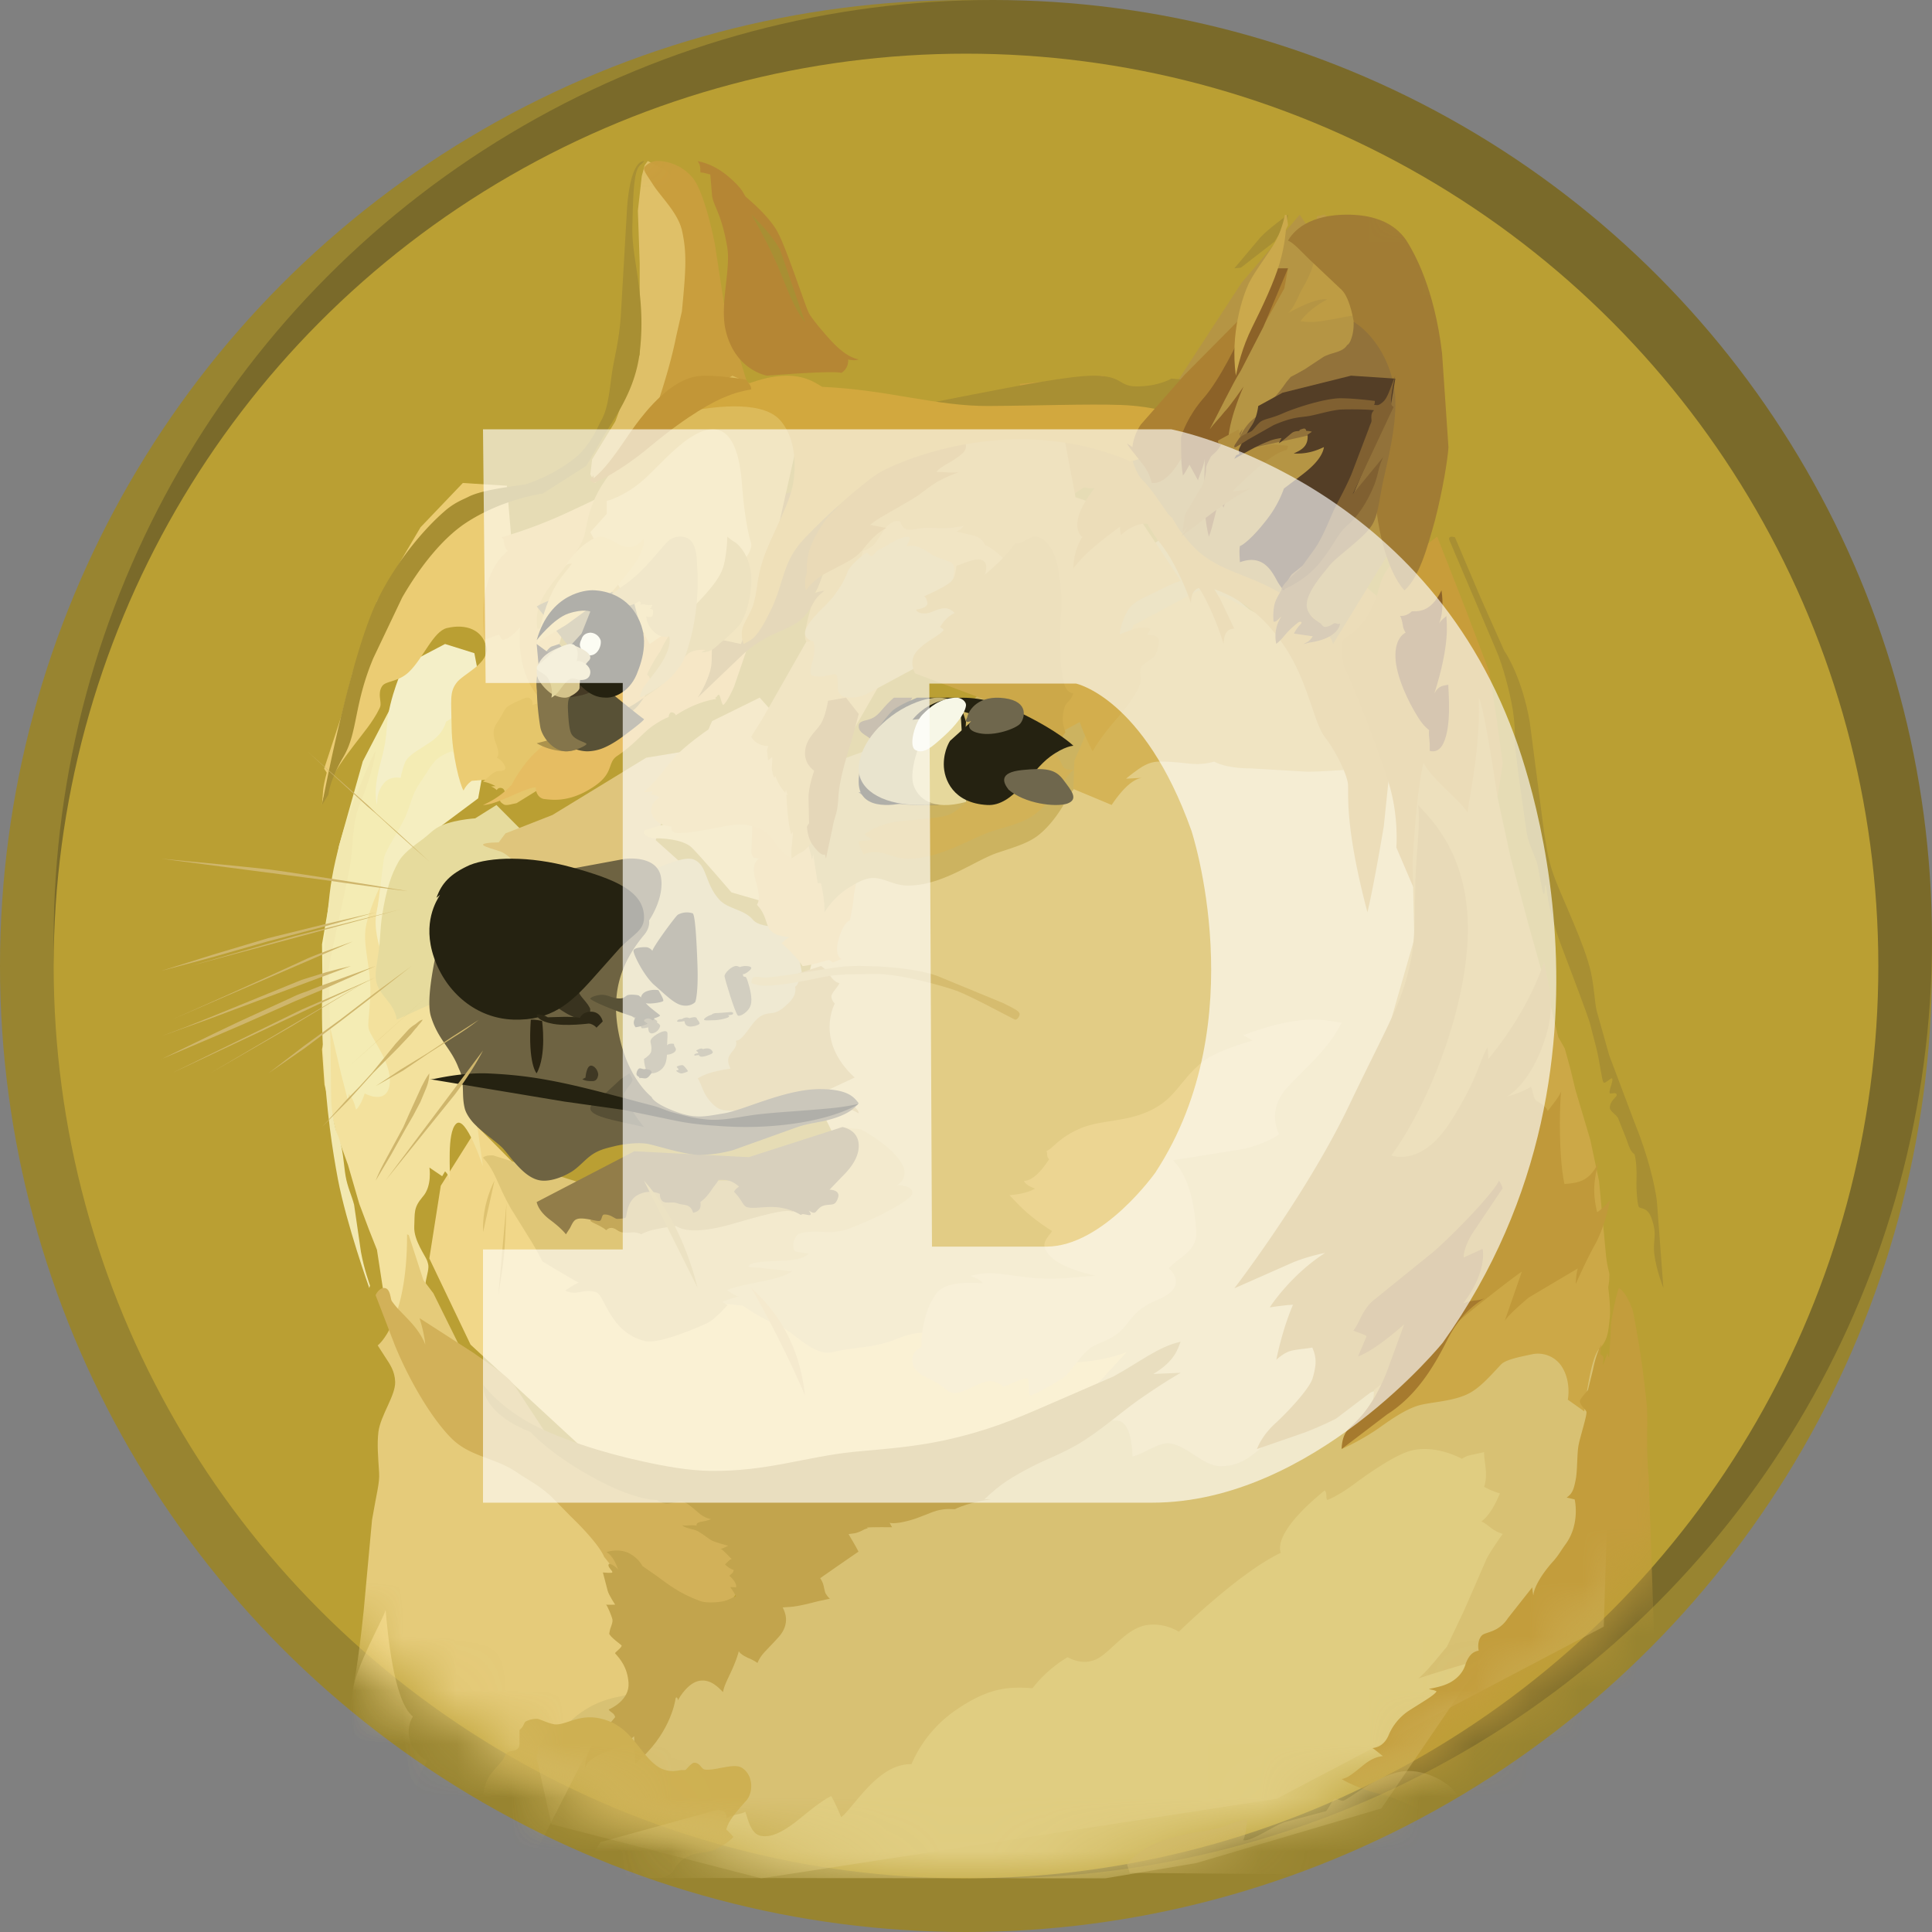 <svg xmlns="http://www.w3.org/2000/svg" xmlns:xlink="http://www.w3.org/1999/xlink" width="36" height="36" xmlns:v="https://vecta.io/nano"><rect width="100%" height="100%" fill="#808080" stroke="none"/><style><![CDATA[.B{mask:url(#D)}.C{fill:#a88f33}.D{fill:#252211}.E{fill:#585136}.F{fill:#6e6342}.G{fill:#82764f}.H{fill:#574f35}.I{fill-rule:nonzero}]]></style><defs><circle id="A" cx="18" cy="18" r="18"/><circle id="B" cx="18.5" cy="17.5" r="17.5"/><circle id="C" cx="18" cy="18" r="17"/></defs><g fill-rule="evenodd"><g class="I"><use fill="#988430" xlink:href="#A"/><use fill="#7a6a2a" xlink:href="#B"/></g><mask id="D" fill="#fff"><use xlink:href="#C"/></mask><g class="I"><use fill="#ba9f33" xlink:href="#C"/><path fill="#e2cc85" d="M13.587 25.038L13 23.941l.341-1.373 2.434-.929-1.036-2.101.512-2.121.961-1.899 2.969-.462L21.363 13l4.712.352.925 4.979-1.781 6.269-1.015 3.246-4.113.154-1.91-1.308-2.236-.923z" class="B"/><path d="M21 25.189s-.546.253-1.478.195c-.27-.367-2.159-.539-2.159-.539s-.236-.073-.653.102-.817.151-1.188.245-.739-.396-1.024-.498c-.285-.108-.661-.367-.661-.367l-.797-.079-1.599-.685L8.903 21l-.69 1.095L8 23.45l.768 1.605 2.067 1.908L14.867 28l2.39-.714 2.993-1.282.75-.816z" fill="#f1d789" class="B"/><path fill="#f4ecb4" d="M6.315 15.765l.445-1.579.53-1.019L9 13l-.513 1.752-1.429 2.976.593 2.657L6.601 21l-.323-.58-.26-1.33L6 17.596z" class="B"/><path d="M8.341 24.865l-.357-.547s-.095-.26-.041-.487.046-.245.019-.332-.256-.386-.243-.643-.019-.347.155-.553c.183-.2.128-.547.128-.547l.237.161.054-.09s.087.075.087.191c.019-.161-.06-.909.12-1.079s.499.798.499.798l-.196-1.405-.504-1.441-.896-1.316-.054-1.45V16s-.411.694-.526 1.241c-.082.377.114.834.074 1.375-.033.538-.074.496.046.709s.411.652.297.969c-.101.272-.444.081-.444.081s-.068.221-.161.302c-.033-.132-.068-.215-.134-.296-.005.051-.019.12-.019.12l-.12-.466-.248-1.05-.114.568.046.658.223.903.215.592.21.724.183.487.147.371.128.834.619.718.33.161.24-.135h0z" fill="#f3e19d" class="B"/><path d="M6.576 14.965s-.337.845-.434 1.695-.184 1.75-.122 2.909c.062 1.168.18 1.884.275 2.397.163.851.586 2.034.586 2.034l.014-.046s-.111-.302-.169-.625l-.128-.881c-.045-.174-.122-.323-.159-.537-.035-.204-.041-.527-.149-.768-.045-.098-.101-.354-.118-.61l-.014-1.168-.035-1.296c.041-.308.256-1.183.388-1.878.087-.445.035-.82.194-1.207s.256-.723.291-.957c.041-.213-.421.939-.421.939h0z" fill="#f2e8b0" class="B"/><path d="M8.413 14s-.215.07-.318.194c-.102.118-.146.217-.284.416s-.146.363-.259.613c-.113.245-.361.613-.392.745s-.082.751-.146 1.043c-.056.292.064.652.064.652l.146-.034s0 .208.146.349.172-.467.172-.467l.546-2.022.822-.613.09-.495L8.413 14h0z" fill="#f5eec0" class="B"/><path d="M8.854 15.249s-.487.029-.726.185c-.097.064-.136.116-.239.194-.19.142-.384.272-.478.457-.103.185-.216.466-.294.996-.032.223-.032.428-.055.608-.032.243-.081.437-.055.573.032.278.352.423.384.738l.662-.301.623-2.203L10 15.753 9.251 15l-.397.249h0z" fill="#e6db9d" class="B"/><path d="M9.77 34.936L7.306 35 6 34.892l.1-1.285c.046-.152.199-.584.245-.663.032-.117.073-.412-.019-.774.059-.102.245-.158.452-2.172l.154-1.676c.086-.505.145-.692.132-.882-.019-.304-.04-.526-.013-.759.04-.309.32-.677.312-.931-.005-.201-.1-.333-.18-.455l-.145-.225s.552-.412.547-2.07c.019.006.032.015.032.015l.272.838.186.245.714 1.442.918.966 1.357.99.851 1.004.086 2.677-1.112 1.565-1.118 2.193h0z" fill="#e5cb7a" class="B"/><path d="M10 32.762s.02-.332.292-.548c.043.073.072.143.064.195.049-.087.393-.647 1.172-.793s.966-.714.966-.714l1.652-1.513 1.889-1.752 2.297-.813 1.073-.265s.02.079-.02.254c.2-.015.642-.117 1.102-.28.185-.073.359-.102.451-.006.136.128.156.431.165.612.223-.05.48-.265.686-.245.33.035.622.426.958.426.443 0 .642-.274.952-.49l.602-.396c.359-.265 4.154-1.434 4.154-1.434l1.331.087.214 1.44-.116 3.783-6.093 3.206L14.186 35l-3.911-1.008-.275-1.23h0z" fill="#d8c173" class="B"/><path d="M6 34.939s.356-.8.523-1.957c.138-.946.015-1.162.05-1.466.05-.456.568-1.343.612-1.516.035.353.138 1.688.509 1.986-.079.117-.212.52.262.829-.079.166-.241.368-.138.672s.226.736.168 1.212c-.168.035-.35.108-.494.245-.144.129-1.491-.006-1.491-.006z" fill="#f1d789" class="B"/><path d="M11.188 34.325l2.204-.607.096.03s.051.03.051.13c.141-.08.26-.065.347-.118.045.095.09.408.287.447.206.044.428-.089.652-.257.221-.175.472-.393.664-.482.036.059.126.243.185.393.251-.198.688-1.003 1.31-.988a2.34 2.34 0 0 1 .864-1.033c.577-.388.939-.417 1.391-.382.176-.228.407-.432.652-.577.075.03.281.154.538.036s.553-.577.939-.636c.341-.05.598.124.598.124s1.124-1.104 1.899-1.47c-.03-.089-.09-.423.819-1.163.051.044.015.169.051.175.015 0 .236-.095.517-.308.347-.257.763-.527 1.014-.601.472-.139.975.145.975.145s.06-.044.141-.065l.272-.059c-.006.154.081.417 0 .645a1.46 1.46 0 0 0 .296.124c-.051.109-.161.388-.347.521.155.074.176.16.398.234-.09.124-.236.337-.302.467l-.407.935-.332.701c-.075.08-.332.423-.532.592.176-.065.903-.284 1.211-.367l-1.899 2.787-3.451 1.018-1.693.284-8.818-.006-.777-.382.188-.287h0z" fill="#e0cd81" class="B"/><path d="M9.293 15.697s-.241 0-.288.034.241.105.33.139.28.19.33.315c.047.119 1.733.815 1.733.815l1.192-.062.41-.582-.782-.701.549-1.655-.726.119-1.747 1.067-.876.343-.125.167z" fill="#dfc57c" class="B"/><path d="M12.003 15.533s.058.087.2.087c.302 0 .581.06.696.183.194.197.73.825.73.825l1.284.372.085-1.216L13.597 15 12 15.473v.06h.003z" fill="#e5cc7c" class="B"/><path d="M11.652 16.309s.197.014.446-.078.658-.291.835-.213c.249.107.197.441.466.741.163.185.461.179.629.378s.75.107.75.107L15 18.44l-.884 1.142L13.827 21h-1.196l-1.093-.435L11 19.253l.269-1.326.383-1.618h0z" fill="#d2c281" class="B"/><path d="M14.037 15.979a.39.39 0 0 0 .108.016c-.04.033-.125.105-.091.293s.141.425.051.57c.04.049.101.105.158.27s.074.309.448.333c-.084.049-.148.115-.148.115s.259.221.391.425c.135-.007.492-.115.492-.115l.074.049.158-.066s-.148-.056-.04-.408c.101-.309.192-.293.199-.316s.074-.349.074-.481c.051-.171.091-.691.091-.691l-.108-1.149-.606-.359-.492-.464-.465.856-.306.3-.024.741.037.082h0z" fill="#e2c270" class="B"/><path d="M15 15.554s.094.262.129.464c.021-.063.021-.121.021-.121l.088.562c.029-.006.059-.014.065.014s.074.349.059.527a1.45 1.45 0 0 1 .494-.484c.118-.072.256-.15.4-.156.226-.006.391.141.662.141.653 0 1.244-.47 1.679-.614.321-.107.597-.184.791-.357.094-.078.262-.251.415-.507.203-.343.415-.64.626-.677-.168.029-.291.02-.291.02s.065-.063.174-.15.241-.193.429-.193c.335 0 .503.049.691.049.188-.006.297-.049.297-.049s.197.135.641.135c.444.006.741.043.974.063s1.012-.063 1.235-.058c.232.006.421.101.421.101l-.721-2.051L21.691 10l-1.541 1.069-2.371 2.322-2.294.833-.479.527v.804H15z" fill="#ccb360" class="B"/><path d="M20.981 14.511s.067-.059.179-.14.249-.18.443-.18c.346 0 .519.046.714.046.194-.005.307-.046.307-.046s.203.126.662.126l1.005.059c.24.019 1.045-.059 1.275-.054a1.23 1.23 0 0 1 .434.094l-.337-.862-.392-.658-1.117-1.082-1.351-.703c-.006-.005-.465-.113-.465-.113l-1.215.65-1.102 2.521-.021.532.714.298c.179-.266.377-.478.562-.505l-.295.016h0z" fill="#d5b457" class="B"/><path d="M20 14.342c-.099.005-.18-.012-.203-.074-.085-.207-.152-.236-.223-.236s-.166.133-.223.145-.124-.153-.124-.153L19.166 14s-.363.207-.62.451-.676.658-.865.732-.837.099-1.059.14-.468.182-.502.214.099.067.118.099-.217.017-.237.049c-.014.025.056.165.09.236.062-.025.124-.042.194-.042.217-.005.375.121.634.121.626 0 1.192-.401 1.609-.525.307-.091.572-.158.758-.305.09-.067.251-.214.397-.433.107-.15.211-.291.316-.394h0z" fill="#d2b257" class="B"/><path d="M11.255 29.007s-.062-.212-.628-.759l-.368-.375c-.269-.235-.427-.298-.619-.432-.421-.289-.879-.289-1.232-.644s-.764-1.034-1.049-1.726L7 24.137c0-.02.077-.155.176-.135s.099.198.124.24a1.44 1.44 0 0 0 .167.198c.145.155.353.341.458.616-.022-.235-.108-.495-.108-.495l1.009.65c.467.332.659.447.795.658l.613.933c.155.163 2.265.779 2.265.779l1.003.693.498 1.011-.39.567-.749.149-1.216-.504-.39-.49z" fill="#d2b159" class="B"/><path d="M9 25.795s.244.36.839.702c.536.3 1.384.572 2.14.735.435.096.869.171 1.259.176 1.051.014 1.774-.264 2.67-.355.485-.047 1.081-.083 1.7-.217.795-.176 1.265-.374 1.905-.652l1.235-.536c.485-.264.839-.558 1.25-.646-.051.129-.104.36-.509.6L22 25.58s-.286.157-.789.509c-.31.217-.72.586-1.14.831-.271.157-.566.272-.759.366-.47.239-.661.36-.97.652.11-.006.119 0 .119 0s-.39.047-.67.184c-.06 0-.161-.019-.339.028-.14.041-.324.135-.515.184-.271.074-.36.041-.36.041l.045.083s-.354-.006-.47.006c.021.006.015.014.015.014s-.015 0-.06.019c-.036.019-.095.055-.185.074l-.11.014c.015.033.131.217.185.327-.045.028-.714.495-.714.495s.03.041.051.096c.021.061.03.149.051.19.051.083.08.096.08.096l-.22.047c-.119.028-.265.074-.47.102l-.191.014c.03.061.161.292-.08.558s-.316.305-.39.476c-.021-.014-.06-.041-.119-.069-.08-.033-.191-.083-.229-.149-.006.028-.036.135-.089.259-.074.184-.185.366-.205.503-.08-.083-.229-.245-.435-.212s-.369.292-.405.366c0-.047-.036-.083-.045-.028-.006.061-.119.693-.75 1.205l-.021-.509c-.06.055-.131.135-.56.305-.42.171-.354.341-.354.341s-.036-.272.191-.558l.369-.443c0-.006-.006-.033-.03-.061-.03-.028-.089-.061-.089-.083.036-.014.39-.171.369-.495-.021-.292-.155-.443-.25-.55-.015-.014.14-.116.119-.149-.015-.019-.205-.149-.229-.217.006-.033.015-.088.03-.121.021-.061.036-.102.03-.143-.015-.069-.095-.259-.119-.278.021.006.17 0 .17 0s-.119-.176-.14-.259l-.089-.341c.051.006.176.014.176 0 .006-.041-.11-.11-.06-.162.036.006.104.033.17.11-.036-.088-.095-.259-.22-.327.06-.019.259-.069.435.028s.235.231.235.231l.265.184c.185.135.42.327.795.462.08.041.286.041.435.014.089-.019.14-.047.185-.069.036-.019.065-.028.065-.028s-.06-.11-.11-.171c.051 0 .11.006.11.006s.036-.074-.125-.217c.036-.033.08-.055.08-.11-.051-.006-.14-.074-.161-.102.03-.019.074-.083.125-.102-.045-.033-.155-.171-.205-.184.051-.014.14-.061.14-.061s-.25-.061-.33-.11c-.08-.055-.199-.149-.271-.176s-.205-.041-.259-.096c.051.014.131 0 .191 0 .045 0 .065.006.08.006-.006-.019-.006-.061.11-.074.11-.019.161-.047.161-.047s-.11-.006-.235-.116-.229-.198-.301-.212-.214.047-.301.041c-.119-.014-.17-.069-.17-.069s-.396.033-1.274-.462c-.759-.429-1.09-.809-1.09-.809s-.089-.028-.205-.088c-.286-.138-.682-.424-.67-.798h0z" fill="#c2a44d" class="B"/><path d="M19.098 7.382a.37.37 0 0 0 .17.119c.135.16.221.462-.086.785.121.044.17.059.276.044-.106.13-.348.409-.362.652-.014.199.106.258.106.258s-.184.219-.193.587a2.32 2.32 0 0 1 .285-.279c.213-.175.506-.373.704-.498-.006.08.02.154.02.154s.371-.314.681-.175c.141.065.078.27.078.27s.193-.074.328.065.328.498.425.637c.043.065.155.19.27.382.135.228.285.542.391.851.006-.154.043-.394.469-.243s.908.477 1.314 1.114.506 1.354.71 1.627c.207.264.42.702.434.886s-.063.777.362 2.38c.121-.498.305-1.603.305-1.603l.101-.975.115-3.017-3.056-2.617L20.555 7 19 7.154l.098.228h0z" fill="#caa13e" class="B"/><path d="M24.839 12s-.042-.295-.741-.794c-.699-.494-1.245-.494-1.749-.913-.386-.33-.789-1.089-1.052-1.339-.255-.247-.297-.961-.297-.961l.859-.765 1.279-1.964L24.218 4l.518.765.719.898.4 1.803.145 2.639L24.839 12h0z" fill="#b59544" class="B"/><path d="M26.019 15.792s.051-.592-.147-1.22-.631-1.745-.833-2.162c-.081-.463-.021-.5.066-.552s.415-.242.595-.911.737-.69.737-.69l.343-.258.52 1.328.454 1.199.141.917.105.782-.247 1.653L26.536 17l-.517-1.208h0z" fill="#c89d3a" class="B"/><path d="M9.388 34.876s-.256-.577-.27-.824c-.006-.237.07-.391.07-.391s-.098-.179-.188-.22c.02-.12.056-.264.132-.364.076-.11.222-.254.25-.306s.042-.12.124-.137.174-.017.174-.151v-.247s.034-.024.062-.069c.02-.034.034-.076.048-.086a.44.44 0 0 1 .23-.052c.07.017.256.11.354.103.202-.007.438-.196.812-.11.562.127.694.594 1.02.858.222.185.453.103.486.103h.076c.014 0 .118-.144.174-.137.112.007.124.12.194.127.166.024.486-.103.646-.052.076.024.174.12.202.247.034.127.006.288-.076.381-.174.196-.34.381-.374.543.048.041.132.137.132.137s-.076.086-.216.168c-.062.034-.16.093-.27.11-.208.024-.467.058-.618.33s-.675.12-.675.12l-2.501-.082h0z" fill="#ceb052" class="B"/><path d="M25 27l.579-.912c.149-.311-.471-4.253-.471-4.253l1.246-4.341-.033-1.413s.061-1.304.204-1.87c.171.325.703.718.819.926.055-.399.24-1.24.212-2.137.102.167.347 1.847.347 1.847l.245 1.131.32 1.202.356 1.269.212.876.121.211.102.369.096.399.278.935.163.768.13 1.392a2.24 2.24 0 0 0 .061.325c.006.152-.019.24-.019.267s.047.334.028.566c-.028.232-.028.413-.198.58s-.278 1.161-.278 1.161l-.306-.217s.061-.296-.083-.566a.53.53 0 0 0-.579-.281c-.157.035-.471.088-.573.182-.096.094-.334.384-.551.516-.273.173-.717.188-.954.246s-.504.232-.783.434c-.289.199-.582.343-.689.387h0z" fill="#cca847" class="B"/><path d="M25 33.15s.266.172.756.29 1.741.828 1.741.828l1.053.635 1.3.097 1.141-.157s.037-.478-.037-2.258l-.135-2.173-.098-2.893c-.052-.493-.015-.995-.031-1.285a18.42 18.42 0 0 0-.257-1.777c-.083-.305-.242-.456-.266-.456-.021.006-.15.574-.15.716s-.031.487-.031.574c-.021-.006-.031-.06-.031-.082l-.083.224c-.015.015.021-.127 0-.157s-.061-.015-.052-.091.021-.133.021-.133-.092.133-.159.472l-.092.375c-.021.036-.144.157-.15.203-.006.082.113.163.122.209.006.076-.107.426-.144.599s-.021.508-.061.68c-.031.157-.061.248-.165.314l.15.036s.107.447-.165.828c-.098.133-.122.193-.226.314-.205.224-.364.478-.379.644-.015-.06-.021-.148-.021-.148l-.453.574c-.174.269-.416.254-.483.32s-.083.187-.061.284c-.061.015-.174.036-.251.269-.037.121-.129.239-.272.32s-.318.106-.407.127c.076.021.107.021.144.045-.046.076-.257.193-.493.345a1.02 1.02 0 0 0-.407.487c-.061.127-.15.209-.294.224.061.036.15.121.196.148-.067.015-.181.015-.386.187-.214.175-.288.227-.386.242h0z" fill="#c39d3c" class="B"/><path d="M21 34.739s.176-.26.617-.422c.442-.168.909-.2 1.093-.254.176-.054.314-.127.532-.168-.02.16-.028.287-.076.395.161.027.566-.273.784-.341l.756-.2c.042-.032.133-.227.161-.235s.105.041.153.041c.091 0 .728-.563 1.231-.555.498.005 1.064.4.98.755.133-.073.272-.141.385-.114-.014.046-.02.1-.02.1s.272-.06.343.027c.076.087.034.168.218.373.147.173.105.214.076.273a2.01 2.01 0 0 1 .742.422c.323.287-2.576.108-2.576.108l-5.348-.046-.051-.16h0z" fill="#d2ba6b" class="B"/><path d="M30 22.367s-.098.497-.273.811-.365.748-.365.748 0-.155.037-.29l-.912.541c-.144.121-.387.334-.448.434l.319-.917c-.221.15-1.253.946-1.79 1.472l-1.673 1.268s-.258.135-.593.262l-.881.305c.068-.17.175-.319.325-.463.16-.141.639-.627.712-.854.068-.236.083-.377-.006-.575-.083.02-.273.029-.402.063s-.267.164-.267.164.098-.526.31-1.024c-.16.006-.433.049-.433.049s.381-.598 1.032-1.015a3.53 3.53 0 0 0-.583.17L23 24.006c.175-.227 1.403-1.869 2.134-3.399s1.001-1.918 1.161-2.738c.083-.405.061-1.004.083-1.541.021-.532.092-1.009.046-1.329.19.221.903.845.927 2.24s-.682 3.278-1.428 4.293c.181.049.654.106 1.139-.682s.479-1.009.654-1.337c.021.164.015.221.015.221s.706-.802 1.041-1.812c.068.434.267.817-.046 1.613-.279.719-.645.894-.645.894s.181-.029.448-.178c.046.106.037.227.114.27s.181.115.196.184c.083-.115.212-.262.252-.371-.031.227-.052 1.222.061 1.728.236-.02.479-.035.645-.434-.114.391-.114.627-.037.96.126-.081.239-.224.239-.224h0z" fill="#c0993a" class="B"/><path d="M21.827 7.055s-.238.145-.644.145c-.353 0-.254-.2-.804-.2-.848 0-3.809.718-4.329.709-.337-.009 1.139.214 1.139.214L20.96 8l.758-.091.282-.841-.173-.014h0z" class="B C"/><path d="M13.202 13.591s-.471.32-.671.564-.305.406-.532.604c.076.005.157-.019.157-.019s0 .054-.036.067c.076-.005.133.019.172.054-.066.032-.248.193-.106.384.106.145.329.158.329.158s-.051.132.163.118c.462-.019.979-.199 1.218-.153.239.054.375.073.544.333.178.258.335.298.335.298s.106-.239.082-.596c.142-.306.142-.604.142-.604l-.157-1.029-.686-.771-.888.438-.066.153h0z" fill="#e3c571" class="B"/><path d="M14 13.726s.061.162.317.178c-.028.069-.028.078-.019.131l.014.131s.033-.016.075-.062c.014.069-.014.178 0 .255a.61.61 0 0 0 .042.137s.006-.016.014-.031.056.168.192.308c0-.037.014-.062.014-.062s0 .053.033.109c-.014-.006-.028-.022-.028-.022s.014.492.089.748c.019-.031.028-.037.033-.053 0-.016-.006.137-.019.246-.019.109-.006.262-.006.262s.075-.069.164-.109c.083-.037.22-.153.303-.408s.111-.445.111-.445.047.1.056.184c.006.078.136.037.136.037l.028-.34.164-.769.15-.477.724-1.262 1.308-1.125 1.141.293.963-1.464L18.341 9l-1.57.184-1.425 2.209-1.141 2.003-.206.33h0z" fill="#d8b65b" class="B"/><path d="M22 10.824s-.103.02-.398.172-.501.201-.615.425-.123.401-.123.401.202-.087.319-.116c.123-.029.261-.02.246.029-.015.044-.059.093-.059.093s.231-.006.226.108-.044.238-.088.294-.226.143-.246.209c-.05.137.021.143-.006.253-.021.108-.117.317-.433.683-.325.366-.463.625-.463.625s-.158-.294-.24-.547l-.369.201-.72-2.492.015-.166s.064-.079.079-.224c-.108-.035-.123-.064-.267-.201s-.261-.302-.501-.416c-.035-.064-.079-.151-.255-.186l-.281-.064s.094-.035.138-.108c-.108.015-.196.049-.433.044s-.267-.015-.398.006-.29.079-.349-.122c-.064-.049-.202-.006-.319.166s-.158.308-.384.375c-.006.044-.029.157-.103.279-.064.108-.167.215-.305.375-.217.253-.182.669-.527.986s.059-.878.059-.878l.556-1.323 1.584-1.539L19.801 8l.24 1.265 1.201.41.759 1.149h0z" fill="#d3ae4d" class="B"/><path d="M22.734 11.158l-.893-1.509-.625-.563-.476-.99c-.025-.021-.445-.074-.713-.095l.051.145s.089.03.149.119c.119.16.195.463-.076.786.106.044.149.059.243.044-.094.13-.306.409-.319.652-.013.199.094.258.094.258s-.162.219-.169.587a2.2 2.2 0 0 1 .25-.279c.187-.175.445-.374.62-.498a.49.49 0 0 0 .018.154s.326-.314.599-.175c.124.065.068.27.068.27s.169-.074.288.065.288.498.374.638c.038.065.137.19.238.383A5.25 5.25 0 0 1 22.8 12c.005-.119.025-.285.2-.285l-.266-.557z" fill="#caa13e" class="B"/><path d="M7.027 15s-.06-.171 0-.506.154-.492.185-.984.31-1.106.31-1.106L8.293 12l.546.171.161.841-.69.437s-.036.185-.231.335-.464.265-.529.418c-.065.158-.084.293-.084.293s-.197-.047-.315.102c-.125.152-.12.288-.125.404h0z" fill="#f4efc8" class="B"/><path d="M8.788 14.552s-.087.051-.151.178c-.064-.096-.216-.668-.222-1.183s-.039-.641.087-.818.628-.364.557-.683c-.071-.304-.367-.43-.731-.343-.254.06-.444.566-.708.818-.2.193-.438.162-.502.268-.087.141-.006.283-.032.373-.006.03-.087.193-.232.388-.293.394-.789.951-.853 1.45.023-.283.006-.289.087-.602l-.048-.075.319-.975.206-.803.46-1.345.811-1.375L8.624 9l.821.051.097 1.152.47 2.163.988 1.137-1.584.996-.628.051h0z" fill="#ebcc73" class="B"/><path d="M9.543 14.983s-.114.033-.155.007-.082-.057-.068-.09.087-.09.087-.117-.005-.09-.068-.1-.082.04-.082.04-.06-.057-.109-.067c.041-.007.087-.007.087-.007s-.114-.067-.236-.084c.068-.05.201-.198.288-.198s.141-.017.128-.074a.31.31 0 0 0-.155-.174c.027-.04.046-.1-.019-.264s-.041-.275-.019-.315c.019-.05.087-.141.12-.198s.06-.134.114-.174a1.25 1.25 0 0 1 .201-.107c.095-.04.174-.09.228-.04.06.05.033.117.033.117s.188-.084.356.023c.168.1.579.164.579.164l.147.365-.973 1.028-.402.248-.082.017h0z" fill="#e5c66b" class="B"/><path d="M10.575 13.371s-.354.241-.434.328c.048.007.128.039.096.088-.038.049-.268.218-.395.377-.134.159-.261.361-.306.459A1.62 1.62 0 0 1 9 15c.261 0 .788-.328.985-.328-.006.098.054.208.166.218s.434.072.867-.202c.434-.267.29-.465.472-.595.348-.234.488-.442.679-.572s.29-.159.29-.159.006-.098.064-.088.07.055.07.055.332-.241.756-.306c-.016-.007-.022-.023-.022-.023s.032-.016.038-.033c0 0 .022-.033.038-.016s.038.137.07.185c.07-.033.204-.338.204-.338l.322-.94V11l-.252.049-1.891.82-1.148 1.213-.134.289h0z" fill="#e6bd62" class="B"/><path d="M15.695 9.6s.174-.033.305-.103c-.04.089-.04.186-.215.397s-.181.241-.322.461c-.141.228-.158.555-.292.7.107-.042.191-.047.191-.047s-.134.097-.191.2-.158.316-.406.447-.564.214-.903.522L13 13c.091-.13.215-.391.248-.563s-.007-.378.05-.605.057-.391.332-.788.745-1.777.745-1.777L15.389 9l.305.6h0z" fill="#b6933f" class="B"/><path d="M15.424 9.636s-.276.346-.352.653-.006.28-.052.431 0 .28 0 .28.121-.19.383-.328.474-.235.601-.352c.128-.124.234-.328.51-.484-.112-.013-.27-.058-.301-.053.112-.111.449-.28.789-.484.337-.209.316-.293.862-.502-.179.026-.264-.013-.413 0 .061-.111.27-.164.48-.346S17.799 8 17.799 8l-1.6.843-.774.793h0z" fill="#c49937" class="B"/><path fill="#dfc068" d="M11 8.839l.034-.281.433-.708.453-1.243V4.909l-.034-.982.072-.643.055-.205L12.07 3l.37.196.511.708L13 5.269l-.496 2.155L11.086 9z" class="B"/><path d="M11.969 3.008s-.239.006-.29.962l-.112 1.933c-.036.474-.121.762-.163 1.041s-.066.66-.202.892c-.06.108-.187.445-.486.698a3.04 3.04 0 0 1-.912.488c-.133.029-.806.093-1.081.238-.097.049-.263.108-.447.273-.365.317-.851.884-1.202 1.567C6.537 12.12 6 15 6 15l.121-.195s.015-.259.284-.712c.263-.453.187-.962.552-1.831l.537-1.128c.344-.596.761-1.107 1.18-1.386.685-.453 1.44-.552 1.44-.552l.812-.517.329-.567c.263-.424.598-.898.67-1.587.112-1.02-.157-1.689-.142-2.293s.021-1.049.148-1.157.036-.067.036-.067h0z" class="B C"/><path d="M12.082 8s.357-.921.519-1.738l.105-.46c.075-.773.096-1.091 0-1.514-.075-.312-.363-.593-.513-.811-.147-.227-.216-.312-.186-.36s.147-.126.261-.117a.87.87 0 0 1 .638.312c.231.281.414 1.233.414 1.233l.192 1.255L14 7.385 12.082 8z" fill="#c99e3d" class="B"/><path d="M16 6.698s-.07.03-.197 0a.26.26 0 0 1-.127.251c-.134-.051-1.384.051-1.384.051s-.582-.096-.764-.82c-.127-.482.095-1.146.022-1.583-.111-.643-.267-.769-.283-.969l-.032-.377c-.07-.015-.111-.036-.181-.036-.016-.06.016-.111-.054-.215.038.015.299.045.604.317.251.221.251.302.29.347.048.045.433.356.598.664s.487 1.295.56 1.457c.022.066.07.132.188.281.185.215.455.571.76.631h0z" fill="#b58634" class="B"/><path d="M14 4a8.84 8.84 0 0 1 .492.957c.178.419.284.762.508 1.043l-.462-1.339c-.142-.271-.432-.561-.538-.661z" class="B C"/><path d="M11.824 9s-.278.068-.796.338l-.49.229a8.54 8.54 0 0 1-1.193.445l.041.046s0 .134.074.21c-.041.041-.592.412-.43 1.653l.259-.095c.033.005.041.095.083.095s.176-.055.32-.237c-.006.074-.088.816.355 1.315.083-.095.292-.412.292-.412l.006-.101s.019-.352.135-.674.342-.559.342-.559L12 9.587 11.824 9h0z" fill="#e6c367" class="B"/><path d="M10.197 11.617s-.085.071-.181.103c-.02-.081-.048-.358.119-.628.196-.325.624-.747.743-1.082.077-.216.043-.757.723-1.45l.947-.931 1.1-.628L15 7.606l-.672 2.993L13.806 12l-2.076-.445-1.534.061h0z" fill="#dcba5a" class="B"/><path d="M11 9.916l.305-.339v-.241s.338-.08.703-.41.871-.963 1.316-.925c.445.045.489.859.506 1.088s.074.749.164 1.029c.1.279-1.085 1.338-1.085 1.338l-.804.544L11 9.916h0z" fill="#e9ce77" class="B"/><path d="M12 13s.208-.351.056-.427c.09-.218.255-.448.255-.448s.118-.315.5-.702.618-.645.679-.905.062-.518.062-.518a.93.93 0 0 0 .132.097c.062.03.354.291.312.814s-.222.742-.222.742-.174.188-.298.285c-.132.097-.18.209-.401.218.034-.03.076-.045.076-.045s-.23-.03-.354.091-.387.493-.519.605L12 13h0z" fill="#cdae50" class="B"/><path d="M22 7.742s-.477-.174-1.111-.196-1.561.014-2.47.019c-.978.005-1.866-.302-3.098-.357-.202-.109-.716-.586-2.322.425.097-.005 1.165-.223 1.537.196s.269 1.125.217 1.294c-.097.376-.411.924-.537 1.308s-.097.586-.187.855-.29.403-.172.714c.157-.087.239-.087.501-.618s.208-.91.643-1.36c.426-.452 1.135-1.071 1.404-1.226s2.409-1.158 4.649-.202c.54-.052.945-.853.945-.853z" fill="#d2a83e" class="B"/><path d="M14 7.256s-.007-.051-.016-.065c-.039-.074-.088-.119-.088-.119s-.577-.095-.869-.065c-.511.051-.973.625-1.19.92s-.485.75-.777.985c.007-.036-.016-.065-.016-.065s.016.021-.016.051-.033.045-.016.06L11.06 9c.016 0 .469-.185 1.085-.705.656-.545 1.157-.824 1.419-.92.2-.083.436-.119.436-.119h0z" fill="#c29637" class="B"/><path d="M24 5l-.2.234-.844.859-.885.893-.81.921c-.089.122-.158.323-.158.426L21 8.262a.71.71 0 0 0 .083.122l.233.295a.9.9 0 0 1 .144.317c.033.006.247.047.513-.392l.616-.921.555-.826.35-.701.438-.784L24 5h0z" fill="#ac8132" class="B"/><path d="M24 4s-.371.265-.515.424L23 5l.123-.013.623-.483.242-.378L24 4h0z" class="B C"/><path d="M25 27s-.005-.223.113-.357.425-.33.722-1.065l.33-.902s-.532.485-.86.599l.159-.376c-.044-.041-.228-.087-.246-.109.102-.109.159-.376.366-.553l1.131-.916c.379-.33 1.121-1.098 1.216-1.322a.51.51 0 0 1 .069.142l-.568.847c-.171.283-.159.444-.159.444l.353-.161s.102.403-.361 1.016c.202-.082.284-.033.399-.101-.189.128-.451.302-.696.782-.241.48-.568 1.038-1.121 1.387L25 27h0z" fill="#a67a2e" class="B"/><path d="M23.174 7.198s-.25.543-.286.966c-.006.102-.03.181-.03.299-.006.378.021.801-.061.997-.03-.079-.046-.133-.076-.165-.046.133-.128.55-.195.705-.03-.102-.098-.454-.091-.87l.015-.581c-.015.127-.098.299-.128.4l-.158-.289c-.037.064-.082.156-.122.203-.006-.038-.021-.14-.03-.283l-.006-.422c.015-.086.143-.422.414-.731.323-.368.655-1.077.753-1.296L23.683 5H24l-.46 1.093-.421.816c-.143.219-.445.848-.579 1.093.098-.133.18-.203.277-.33.094-.089.357-.473.357-.473h0z" fill="#8c6228" class="B"/><path d="M23.943 4s-.04.232-.156.461c-.123.238-.386.557-.514.812-.117.248-.352.925-.245 1.727.04-.174.113-.519.308-.909s.405-.838.508-1.186.117-.628.117-.628l.04-.081-.024-.184L23.943 4z" fill="#cba94c" class="B"/><path d="M30.995 24s-.128-.322-.167-.615.064-.352-.055-.686c-.071-.204-.199-.174-.231-.204s-.055-.337-.048-.506-.006-.387-.038-.482c-.048-.035-.08-.065-.151-.284l-.157-.393c-.038-.065-.151-.124-.151-.189 0-.13.128-.198.128-.234-.006-.074-.103-.015-.128-.035-.032-.035.08-.248.038-.278-.016-.015-.128.109-.157.074s-.071-.387-.128-.621l-.119-.461c-.006-.065-.442-1.212-.548-1.49s-.183-.577-.215-.715-.055-.423-.071-.393-.006.174-.032.169-.103-.511-.128-.591-.157-.352-.189-.547l-.151-1.067-.071-.585c0-.044.016-.299-.038-.645-.064-.373-.189-.825-.301-1.088L27 10.048c0-.08.112-.035.112-.035l.484 1.141.436.979c.038.044.34.532.474 1.33l.263 2.025c.038.234.071.482.151.73.087.269.221.547.398.973.151.358.263.656.324.914.071.328.071.577.112.739l.231.819.468 1.242c.263.645.382 1.183.42 1.469L30.995 24h0z" class="B C"/><path d="M24.545 4.029l-.016.035s.049.015.039.073c0 .029 0 .144-.016.24-.016.103-.049.182-.055.246 0 .138.023.296-.192.689-.065.109-.104.202-.136.267-.081.158-.097.182-.169.255.114-.059.523-.29.73-.255-.143.073-.36.217-.497.405a1.24 1.24 0 0 0 .386 0c.36-.05.763-.167 1.117-.144.386.021.234-.419.234-.419l-.448-.886L24.678 4l-.133.029h0z" fill="#be9c44" class="B"/><path d="M26.172 11s-.372-.334-.523-1.479c-.151-1.151-.119-2.847-.119-2.847l-.302-.662s-.064-.44-.221-.604l-.61-.576c-.141-.135-.302-.319-.398-.348.048-.072.263-.478 1.088-.484s1.078.406 1.165.556.475.797.619 2.029l.119 1.75c-.016.236-.103.783-.253 1.367-.138.495-.289 1.048-.565 1.298h0z" fill="#a17c34" class="B"/><path d="M26.086 11.475s.109.024.223-.084c.074-.007.344.051.551-.391.014.101.05.374-.044.617.05-.084.125-.118.135-.142.004.125.074.509-.223 1.443.08-.148.175-.142.259-.158.004.175.06.765-.088 1.082-.098.216-.259.148-.259.148s.004-.074 0-.142c-.004-.091-.024-.182-.01-.243-.02-.017-.105-.074-.209-.243-.175-.276-.402-.748-.418-1.099-.02-.391.189-.475.189-.475s-.024-.034-.044-.091c-.01-.057-.02-.148-.06-.222z" fill="#8c6228" class="B"/><path d="M23.081 8.404s-.013-.021-.081.074l.031-.268a.95.95 0 0 1 .125-.218l-.064.168s.094-.203.232-.327c.094-.088.214-.129.265-.212.056-.088.043-.103.056-.118 0 0 .125-.094.316-.371.025-.035.064-.074.089-.109.043-.021.145-.074.265-.144l.351-.232c.171-.088.351-.079.436-.218.064-.021.132-.241.12-.43.094.044.578.391.744 1.151.12.538-.094 1.368-.183 1.769s-.102.697-.227.88c-.158.241-.667.583-.792.75-.107.138-.428.488-.415.742.013.188.214.291.257.327s.043.079.125.059.112-.065.145-.065c.038.006.038.015.056.015s.038-.006.038-.006-.013.268-.555.35c-.038.006-.076.021-.125.029.064-.035.102-.035.171-.144l-.351-.05c.018-.035.076-.129.125-.174.043-.044-.005-.059-.043-.035-.018.015-.102.079-.188.168-.064.065-.12.153-.222.232-.031-.118-.025-.341.094-.503-.031.006-.089.109-.145.088-.005-.044-.013-.188.018-.321s.196-.365.196-.365l.8-1.651.171-1.251-1.831.409h0z" fill="#92723a" class="B"/><path d="M22.706 8.204s-.047.03.047.086c-.014.017-.047.079-.088.121-.047.049-.096.079-.115.121-.041.086-.074.145-.074.182s-.014.273-.129.426c-.041.054-.088.145-.12.207-.068.108-.129.195-.142.244-.027.086-.047.323-.047.323l.082-.091c-.033.062-.068.128-.12.177l.29-.214c.224-.17.574-.456 1.001-.682-.129.042-.238.042-.326.054.068-.062.684-.712 1.007-.773.033-.037.027-.079.027-.079l-.276-.025-.561.108L23.081 8l-.375.204h0z" fill="#b18e3e" class="B"/><path d="M24.075 10.698s-.08.087-.154.302c-.021-.023-.089-.103-.145-.215-.11-.199-.278-.453-.672-.309-.006-.135-.015-.206 0-.302.065-.016.264-.19.462-.444a2.09 2.09 0 0 0 .358-.627l.293-.222c.19-.141.418-.334.453-.55-.089.039-.278.135-.563.119.11-.055.278-.113.258-.35l.08-.055s-.036-.016-.104-.016c-.006-.023-.015-.055-.065-.039s-.059.016-.065.039c-.021.006-.089 0-.139.039s-.19.167-.243.19l.05-.096s-.145.016-.249.064c-.19.071-.409.199-.631.325.021-.039.03-.064.044-.071s.05-.016.05-.023-.015-.064-.006-.087.13-.286.234-.437.124-.367.124-.367l.453-.248L25.174 7l.826.055-.104.621-.489 1.084-.418.987-.477.605-.438.347h0z" fill="#543e26" class="B"/><path d="M25.786 8.503l-.582.708.763-1.627c-.041-.035-.095-.035.032-.585-.108.277-.146.422-.235.496s-.1.05-.16.05c.019-.035.014-.074.014-.074s-.381-.05-.641-.05-.777.154-1.063.277c-.227.103-.354.103-.436.168-.081.074-.127.154-.168.174-.032.021-.187.074-.222.13s-.087.124-.087.139-.014.035.027.021a3.61 3.61 0 0 0 .227-.139l.476-.269c.387-.168.509-.139.682-.174.181-.035.441-.118.614-.118.173-.006.501 0 .576.015-.032.03-.06.065-.046.189 0 .035-.027.074-.054.159l-.322.847c-.119.277-.254.511-.322.655s-.214.525-.36.729l-.268.372c-.046.044-.373.307-.349.401.06-.021.436-.174.709-.511s.327-.54.541-.723.381-.49.482-.744c.084-.236.065-.31.17-.52h0z" fill="#806031" class="B"/><path d="M15.429 13.058s-.043.294-.141.44-.266.265-.286.504.17.359.17.359-.106.288-.106.504l.01.478c-.023.023-.039.065-.039.065s.01.207.106.336.178.207.227.175a1.1 1.1 0 0 1 .02.081l.121-.569c.049-.272.092-.233.112-.598s.233-.992.233-.992l.145-.537-.237-.304-.335.058z" fill="#b6903c" class="B"/><path d="M16.657 13s-.098.082-.183.181-.152.186-.276.223-.205.038-.197.142.125.148.191.201c.072.055.13.148.098.252.04-.015.112-.033.178-.153S17 13 17 13h-.343z" fill="#685026" class="B"/><path d="M17.763 10.723s.043-.116 0-.2-.306-.116-.436-.214c-.136-.101-.3-.171-.436-.127.02-.049.101-.156.035-.179s-.3.087-.364.136-.208.107-.237.142-.078.101-.107.072c-.029-.02-.043-.072-.092-.043s-.286.223-.329.336-.141.365-.436.651-.421.472-.335.579.127.029.141.122c.006.043.014.156-.014.272-.035.15-.092.292-.014.321.199.064.393-.058.436-.02.087.078-.049.359.156.414s.413-.049.413-.049l.756-.408.728-.385.372-.738-.199-.616-.038-.064h0z" fill="#d4b968" class="B"/><path d="M17.053 12.547s-.137-.219.031-.413.408-.275.502-.396c-.031-.039-.069-.049-.069-.049s.084-.177.271-.268c-.047-.049-.109-.088-.178-.088-.153 0-.246.098-.386.098s-.153-.072-.153-.072.231-.023.209-.131c-.022-.115-.062-.115-.062-.115s.446-.193.523-.298.069-.226.084-.275c.053 0 .361-.17.486-.098s.037.268.037.268.377-.298.57-.589c.168.016.246-.121.371-.121.153 0 .393.219.439.688.031.268.078.422.031.897-.022.268-.016.842.062 1.126.053.226.178.203.178.203s-.022.098-.109.177-.093.298-.084.38c.016.082.047.177.047.177s-.1.121-.125.203-.125.138-.199.138-.037-.007-.137 0-.131.023-.193 0-.109-.049-.084-.259-.77-.697-.77-.697l-1.293-.485h0z" fill="#cca849" class="B"/><path d="M16 14.764s.229.236 1.17.236c.448 0 .604-.033.697-.053.101-.019.478-.135.858-.481.342-.314.267-.442.267-.442L18.794 14l-.647.068-1.916.632-.232.064z" class="B E"/><path d="M16.829 14.963s-.829.215-.829-.396c0-.596.512-1.222.639-1.332.133-.11.45-.235.45-.235h.765l.146.45-.064.971-1.107.542h0z" class="B D"/><path d="M17.748 13.062s-.233-.174-.763.061-.958.724-.984 1.171c-.026.394.398.688 1.06.703.492.015.789-.031.939-.061l-.233-.235-.019-1.638z" fill="#c3b378" class="B"/><path d="M17.882 13.011s-.038-.046-.151.046c-.095.076-.233.274-.341.415-.069.084-.113.122-.151.187-.159.282-.293.742-.216.971s.331.491.978.312l-.118-1.93h0z" fill="#e6d89c" class="B"/><path d="M17.707 13.798s-.121.171-.121.445c0 .279.173.723.81.757.488.028.816-.641 1.171-.9.27-.199.434-.204.434-.204s-.276-.273-1.013-.627c-.728-.356-1.544-.403-1.987.144.209-.014.886-.171.886-.171l.331.097-.51.461h0z" class="B D"/><path d="M18.791 14.711c-.104-.136-.178-.317.252-.362.444-.045.622-.018.77.181s.296.362.074.444c-.222.072-.8 0-1.096-.262h0zm-.696-1.276s-.148.063-.074-.063c.03-.154.222-.425.696-.362s.37.38.296.471-.474.244-.77.181-.148-.226-.148-.226z" fill="#6f674d" class="B"/><path d="M10 13.85a1.15 1.15 0 0 0 .552.15c.294-.005.671-.253.845-.41l.287-.266c.081-.066.135-.097.174-.142.055-.053.113-.15.142-.182-.071.045-.174.124-.281.176s-.326.15-.416.176-.99.416-.99.416L10 13.85z" fill="#ac924c" class="B"/><path d="M10 11.302s.155-.108.456-.176c.29-.072.873-.126.873-.126l.481.212.191.737-.35.766-.445.284-.505-.827-.7-.871h0z" fill="#9f8e57" class="B"/><path d="M10.132 11.896L10 12s.034-.066.062-.265.174-.685.387-.965l.208-.265s-.062-.015-.112.03c.028-.066.208-.301.387-.42s.25-.155.437-.06.236.146.373.14.255-.161.255-.161.028.095-.076.316-.513.67-.513.67l-.852.62-.423.256h0z" fill="#eac970" class="B"/><path d="M11 11.297s.699.093.912-.099c.006.022.032.022.032.037s-.016.031-.016.031.038-.006.07-.006c.032.006.054.015.086.015s.07-.006.07-.006-.006.053-.048.077c.032 0 .064.006.064.031s.006.099-.032.115c-.048.015-.095-.006-.095-.006s0 .084.048.167c.064.115.197.245.378.207 0 0 .095.223-.305.718l-.181.238c-.054.124-.064.183-.064.183s.677-.254.871-.833.235-1.155.197-1.691c-.006-.152-.032-.26-.07-.337-.095-.192-.362-.161-.47-.053-.156.152-.416.529-.779.79-.369.26-.385.307-.668.421h0z" fill="#d7bc6b" class="B"/><path d="M10.27 12.05s-.161.095-.246.453c-.085.366.077.811.169.952s.303.526.741.545a.82.82 0 0 0 .315-.065c.154-.065.303-.168.426-.263.188-.141.342-.263.323-.274-.046-.019-1.16-.933-1.16-.933L10.419 12l-.15.05h0z" class="B E"/><path d="M10.532 13s.283-.017.451-.094S10 12 10 12l.082.895.451.105h0z" fill="#453a25" class="B"/><path d="M10.093 12.455s-.09.194-.09.244a4.82 4.82 0 0 0 .066.856c.036.177.232.445.485.445.157 0 .374-.109.374-.136 0-.034-.223-.068-.283-.194-.036-.068-.051-.234-.06-.404-.006-.109-.006-.228.03-.268.081-.102.096-.394.096-.394L11 12h-.38l-.455.319-.072.136z" fill="#84754b" class="B"/><path d="M10 11.93s.312-.405.593-.498.407-.037.407-.037l-.164.411-.233.253.016.13s-.038.343.195.581.407.229.508.229.391-.083.539-.427c.132-.321.243-.733-.022-1.147-.259-.411-.716-.427-.804-.427s-.782.034-1.034.93h0z" class="B D"/><path d="M17.058 13.976c-.136-.073-.007-.52.129-.658s.31-.297.612-.318c.111-.009.217.073.199.159-.026.159-.217.382-.391.542-.24.219-.394.357-.549.275z" fill="#f7f7e7" class="B"/><path d="M10.991 11.789a.21.21 0 0 1 .201.143c.02.093-.05.28-.201.28-.122 0-.186-.151-.186-.195s.02-.087.029-.102c.006-.009.02-.111.157-.125z" fill="#f8f6de" class="B"/><path d="M10.625 12s-.344.08-.503.247-.125.332-.1.394a.86.86 0 0 0 .234.272c.085.055.199.092.284.087s.259-.117.259-.184.01-.351.174-.506c.145-.155-.349-.309-.349-.309h0z" fill="#d4c38b" class="B"/><path d="M10.102 12.334c-.044.03-.117.073-.099.128s.172.085.227.209c.062.128.062.265.044.329.018-.009.073-.043.128-.107.081-.107.179-.252.264-.252.055 0 .11.03.161.03.081 0 .161-.03.172-.128.018-.128-.154-.244-.253-.222.018-.085.044-.209-.037-.295s-.333.064-.388.107-.22.201-.22.201h0z" fill="#e2d59d" class="B"/><path d="M14.876 18.137L15.3 18l.12.094s.086.2.221.225c-.043.1-.155.184-.149.256s.063.125.063.125-.381.686.37 1.378l-.525.246c.086.022.27.062.347.137s.077.1.149.147.115.109.1.137c-.049-.031-.212-.125-.241-.037s-.708.053-.708.053l-1.147.24s.043-.125-.077-.24c-.141-.137-.313.006-.496-.147-.241-.2-.25-.43-.327-.518.077-.053.235-.131.611-.184-.014-.031-.063-.125-.034-.209.034-.109.178-.178.135-.309.063-.016.092-.016.25-.231.149-.215.241-.262.356-.278s.184 0 .396-.215c.149-.153.1-.284.1-.284s.098-.034.063-.249h0z" fill="#cbac5a" class="B"/><path d="M14.009 18.267c.006-.054.03-.081.194-.054s1.203-.172 1.485-.199c.285-.038 1.291-.011 1.78.172l1.224.505c.24.118.316.161.307.215s-.061.107-.091.091c-.03-.011-.826-.44-1.072-.531s-1.096-.333-1.561-.317c-.434.011-.607-.011-.975.064-.367.081-.975.188-1.157.145-.179-.038-.143-.038-.134-.091h0z" fill="#d6bc6f" class="B"/><path d="M16.042 21.044s.562.29.765.644c.148.264-.088.394-.088.394s.318 0 .277.167c-.019.104-.548.386-.902.535-.359.149-.346.141-.521.167-.17.026-.636-.052-.732.078s-.055.264-.027.284.25.044.25.044-.047.123-.507.136-.576.044-.603.091.088.018.299.052l.507.052s-.096.078-.346.141c-.285.07-.732.136-.867.214.069.044.17.11.217.115-.115.026-.277.083-.304.104l.096.057s-.23.264-.365.329-.908.407-1.174.342c-.664-.167-.746-.858-.908-.911-.244-.078-.359.078-.576-.031.096-.065.148-.104.25-.149-.11-.052-.677-.394-.677-.394s-.069-.149-.197-.36l-.392-.631c-.263-.464-.277-.678-.516-.942.041-.052.184-.044.184-.044l1.999.626 3.546.097L15.65 21l.392.044h0z" fill="#dfc677" class="B"/><path d="M11 22.749s.026.024.07.043c.065.033.162.073.227.132.026-.029.091-.083.206 0s.258.024.347.043.096.033.096.033.052-.033.167-.069c.07-.02.154-.033.245-.053l.237-.033c.057.029.263.194 1.089-.049.779-.228.959-.253 1.089-.218.013-.024.026-.069.227-.063 0-.063-.167-.277-.167-.277l-.92-.238h-.503l-1.509.208-.836.36-.065.181z" fill="#c4a859" class="B"/><path d="M10 22.397s.02.161.248.331.297.272.297.272l.077-.119c.034-.066.063-.14.12-.161.114-.051.374.045.431.03.049-.015.034-.119.086-.119.12-.006.197.081.24.081s.148-.006.163-.03.02-.272.183-.391a.47.47 0 0 1 .451-.045c0 .045.006.155.12.161s.126-.015.226.021.22-.006.274.17c.049-.015.163-.03.134-.2.057-.045.106-.075.226-.251.029-.045.077-.096.114-.161.1 0 .22-.021.38.125-.049.036-.077.06-.091.096.014.015.071.075.114.14.043.06.071.131.126.146.12.036.317-.015.537 0 .211.015.388.096.465.146.029-.015.029-.021.1-.006s.126.021.049-.075c.043.021.091.066.134.021s.077-.11.197-.125.163.006.211-.125c.063-.161-.154-.161-.154-.161l.211-.221c.134-.131.288-.301.325-.51.063-.385-.297-.436-.297-.436l-1.744.561-2.133-.11-1.819.946h0z" fill="#927d49" class="B"/><path d="M8.415 16.603s-.057.075-.091.252l-.048.282c-.028.126-.377 1.378-.247 1.801s.357.578.499.92c.028.075.057.12.071.186.048.222.006.393.062.614.02.075.071.162.148.252.167.186.443.363.562.488.167.186.406.563.709.599.162.021.391-.051.582-.171.167-.111.272-.267.448-.357.125-.066.258-.09.377-.12.247-.051.471-.06.604-.03.204.045.686.201.953.201a2.46 2.46 0 0 0 .618-.09l1.22-.437c.19-.06.343-.075.499-.111.267-.066.491-.156.618-.327-.085-.105-.19-.267-.757-.261-.644.015-1.387.393-1.753.452s-.525.111-.933-.045c-.4-.156-.414-.261-.414-.261s-.42-.312-.596-1.103 0-1.369.457-1.918c.119-.141.091-.267.091-.267s.301-.428.218-.83c-.091-.399-.672-.318-.672-.318l-3.225.596h0z" class="B F"/><path d="M9.029 18s-.036.058-.029.116.024.133.216.302c.164.148.128.313.128.313s.083.015.307-.079c.176-.075.235.058.235.058s.071-.036.164-.047.147-.043.147-.043a2.09 2.09 0 0 0 .388.28c.164.079.259.133.34.079.076-.047.076-.143.071-.186 0 0-.024-.054-.071-.111-.052-.069-.136-.148-.14-.212-.012-.148.124-.323.095-.366s-.136-.054-.399.032c-.273.081-1.453-.135-1.453-.135h0z" fill="#39331f" class="B"/><path d="M9.999 20s-.166-.171-.108-.999c.087-.006.21.022.21.022s.09.642-.102.977z" fill="#292311" class="B"/><path d="M8.132 16.729s.03-.02.067-.056c-.061.104-.336.518-.112 1.17s.787 1.134 1.48 1.156 1.056-.291 1.474-.761l.518-.582c.248-.249.442-.319.442-.56 0-.493-.545-.714-1.347-.935s-1.526-.193-1.901-.042c-.366.165-.524.339-.62.61h0z" class="B D"/><path d="M10.852 20.109l.058-.029s.015-.23.108-.224c.093.015.137.137.128.181s-.029.117-.122.108c-.122.003-.172-.035-.172-.035z" fill="#3f3824" class="B"/><path d="M10 18.906s.094-.02.208.05c.094 0 .5-.029.627.02s.165.093.165.093-.476.064-.736 0C10 19.013 10 18.906 10 18.906h0z" fill="#2d2815" class="B"/><path d="M12.248 19.032c0-.015-.157-.122-.323-.157-.029-.006-.035.015-.058.015-.015-.006-.02-.05-.02-.05l-.093.05s-.015.02.035.058c.044.035.117.064.137.122s.02.079.029.087.108 0 .157-.029.143-.076.137-.096h0z" class="B G"/><path d="M10.768 19.062s.029-.201.224-.21c.201-.015.239.181.239.181l-.117.117c0-.003-.087-.125-.347-.087z" fill="#2d2816" class="B"/><path d="M12.19 18.991s-.108.117-.347.151c-.02-.029-.064-.087 0-.181s.137-.122.21-.093a.17.17 0 0 1 .137.122z" class="B H"/><path d="M12.136 19.578c.016-.128-.04-.154 0-.218s.255-.192.295-.128c.016.026 0 .128 0 .257s0 .257-.04.346c-.056.128-.215.192-.295.154-.08-.026-.096-.218-.096-.257.04-.026.136-.09.136-.154zm1.364-1.386c0-.064.136-.192.215-.192.12 0 .12.154.136.192.04.026.04-.026.08.09.04.128.096.321.056.449s-.199.218-.239.192c-.056-.064-.231-.642-.247-.731h0z" class="B G"/><path d="M11.91 18.91a.47.47 0 0 0 .18.12c-.035.028-.087.06-.087.06s-.007-.092-.093-.18z" class="B F"/><path d="M11.007 18.619c-.044-.027.131-.092.237-.081s.149.054.263.065.131-.027.175-.054.193-.011.219 0a.32.32 0 0 1 .044.038s0-.065.088-.109a.42.42 0 0 1 .237-.027c.018.038.105.174.088.201s-.28.065-.324.038c.044.065.237.201.263.228.018.027-.193.092-.28.081-.123-.005-.876-.277-1.008-.38h0zm1.148-.901s-.018-.038-.088-.065c-.061-.011-.263 0-.263.065s.175.429.368.619c.219.19.368.347.517.391.149.038.237-.027.263-.054.018-.027.061-.228.044-.7s-.044-.928-.088-.955a.35.35 0 0 0-.28.027c-.061.054-.456.592-.473.673z" class="B E"/><path d="M12.144 18.915s-.102-.064-.201-.02c-.093.044-.087.216-.087.216s.064.029.128-.015.146-.117.16-.181h0z" class="B H"/><path d="M12.07 19.094c-.007-.05-.07-.05-.07-.075.007-.025.042-.042.077-.042s.07.03.112.05.105.05.112.087a.18.18 0 0 1-.154.142c-.084-.002-.06-.112-.077-.162zm.677-.067s-.14.03-.13 0 .042-.037.088-.037c.018-.012.053-.03.088-.03s.053.012.053.012.095-.03.123-.012.007.017.025.037.042.055.042.075-.105.062-.189.055c-.098-.015-.081-.087-.098-.1zm.818-.111s.042.018.007.038c-.025.018-.147.051-.253.056-.105 0-.2.013-.2-.013s.088-.076.14-.089c.018-.018.053-.031.088-.031.042 0 .207-.013.253-.018s.077.013.053.038c-.011.018-.088.018-.088.018zm.242-.773s-.053.08-.112.08-.06-.017-.06-.03.06-.062.053-.075c-.018 0-.06 0-.053-.03 0-.025.06-.055.112-.05.018-.012.077-.037.14-.037s.112.012.112.037-.07.08-.095.092c-.028.02-.063.032-.098.012zm-.8 1.483s-.07.005-.07.032c0 .014.018.014.042.005.018 0 .042-.005.042-.005.007.005.007.032.06.032a.41.41 0 0 0 .123-.032c.042-.014.077-.027.077-.054-.018-.046-.053-.068-.105-.068s-.077.014-.077.014-.018-.027-.077 0-.053.027-.035.041c.032.022.021.035.021.035zm-.396.253c0-.013.088-.038.112-.03s.095.1.095.11-.088.043-.123.043-.095-.043-.095-.05.042-.013.042-.018c.011-.013-.032-.043-.032-.055h0zm-.277-.365c.018-.005.018-.017.042-.03s.053-.005.053-.005.018-.025.06-.03.077 0 .07.012c0 .037.035.062.035.092s-.025.067-.112.092c-.088.017-.207.017-.225.012s-.035-.055-.018-.08.067-.052.095-.065h0z" class="B G"/><path d="M12.046 19.91s-.122.058-.122.087c-.014.029-.014.07-.014.087s.158-.012.179-.029c.007-.012-.043-.116-.043-.146z" class="B F"/><path d="M11.989 19.921c.029.006.079 0 .117.015.029.015.05.044.02.079s-.058.087-.122.079c-.073-.006-.143-.044-.143-.073-.006-.035.015-.079.035-.102.029-.023.044-.009.093.003h0z" class="B E"/><path d="M11.729 20s-.166.102-.208.151l-.385.355c.026-.041.088-.102.088-.102s-.156.069-.218.22.349.233.619.294L12 21s-.156-.18-.255-.371c-.104-.192-.156-.212-.088-.302.052-.09.13-.151.13-.22L11.729 20h0z" class="B H"/><path d="M8 20.107a.27.27 0 0 0 .068 0c.047-.004.531-.126 1.036-.105.223.011.621.032 1.12.126.636.115 1.427.344 1.939.474.137.036.27.1.369.126.391.105.407.105.636.132.27.026.546-.036.835-.079.354-.053.959-.079 1.49-.132.276-.026.506-.079.506-.079s-.422.29-1.434.395c-.506.053-.922.036-1.235.011-.323-.021-.537-.053-.698-.085l-1.021-.211-1.095-.154L8 20.107h0z" class="B D"/><g fill="#cfb66c" class="B"><path d="M8 16.053l-.289-.253-.284-.253-.284-.261-.142-.129-.147-.124L5.727 14l1.146 1.021.134.129.142.129.284.253.284.261.284.261h0zM3 16l2.039.229 2.557.371M3 16l1.154.111.573.058.289.032.284.039 1.146.176.573.092.573.097-.573-.071-.573-.079-1.146-.163-.284-.045-.289-.032-.573-.066L3 16zm4.46.945l-1.957.495-1.957.56M7 17l-1.001.276-1.001.263-.996.285-.498.134-.503.134.498-.156.498-.156.996-.298 1.01-.249L7 17h0zm-3.801 2a156.52 156.52 0 0 0 2.509-1.13c.221-.101.864-.326.864-.326M3 19.31l.443-.167.434-.172.871-.356.871-.356.457-.142.232-.062L6.54 18l-.886.331-.886.331-.886.331L3 19.31h0zm.194.69l2.428-1.188L7 18.214"/><path d="M3 19.739l.972-.472.486-.232.495-.227.495-.227c.083-.041.166-.073.252-.102l.258-.102L7 18l-.996.443-.501.21-.495.22-.495.22-.501.215-1.012.43h0zm3.975-1.543l-1.559.938L3.913 20m3.756-2l-.654.515-.66.507-.668.502L5 20l.66-.507.673-.489.66-.507.676-.497h0zm-1.167 1.869l.534-.475.964-.865M6 21l.462-.512.241-.246.231-.254.438-.54.231-.254a.63.63 0 0 1 .134-.107c.04-.028.084-.079.14-.087-.033.06-.074.087-.107.139-.04.04-.074.087-.107.127l-.231.246-.478.48-.462.512L6 21h0zm2-1.587l-1.314 1.472"/><path d="M8.926 19a4.77 4.77 0 0 1-.461.319l-.485.312-.471.319-.51.289.471-.312.495-.302.471-.312.49-.312h0zm.074.575s-.181.362-.52.814L7.181 22"/><path d="M8 20a.78.78 0 0 1-.059.277l-.108.258-.132.25-.141.244-.273.488L7 22c.068-.176.159-.34.246-.502l.268-.494.114-.258.114-.25.114-.25c.046-.085.084-.167.146-.247z"/></g><path d="M9.214 22s-.236.423-.212.959L9.214 22zm.224.423l-.153 1.714c.098-.652.117-.597.153-1.714zM11 24.205L10.64 26l.36-1.795z" fill="#dec270" class="B"/><path d="M12 22l1 2c-.117-.463-.383-1.313-1-2z" fill="#cbaf59" class="B"/><path d="M14 24s.528.901 1 2c-.056-.473-.208-1.282-1-2z" fill="#e3c677" class="B"/><path d="M19.811 25.676c.122-.077.363-.494.573-.598s.369-.129.558-.34c.189-.221.241-.356.656-.53.58-.251.18-.576.18-.576s.098-.098.204-.175c.149-.113.323-.251.308-.494-.021-.408-.098-.999-.43-1.343l1.327-.212c.445-.113.65-.273.65-.273s-.256-.438.159-.88.753-.705 1.004-1.199c-.287-.037-.723-.19-1.839.236a1.4 1.4 0 0 1 .174.098s-.686.19-.937.402c-.436.371-.491.674-.964.901s-.949.166-1.342.35-.451.34-.595.408c.031.037-.006.098.052.15-.037.052-.25.402-.467.402.021.083.204.144.204.144s-.134.098-.476.123c.174.181.339.38.793.668-.037.077-.189.19-.128.334.067.144.241.34.937.5-.354.015-.769.098-1.327.021-.558-.067-.65-.107-.994-.021.037.037.134.037.22.135-.092.006-.665-.067-.86.19-.204.267-.293.705-.278.999-.107.052-.21.144-.159.334s.323.251.497.371c.174.129.189.175.354.144.174-.037.43-.212.58-.212a.39.39 0 0 1 .256.113s.406-.196.445-.159.006.273.046.31c.04.028.497-.245.619-.322h0z" fill="#ecd592" class="B"/><path d="M28.141 13.5C26.322 8.86 21.826 8 21.826 8H9l.049 4.727h2.555v10.555H9V28h12.471c3.006 0 5.415-2.984 5.415-2.984 3.858-5.411 1.254-11.515 1.254-11.515zm-6.602 8.335s-.978 1.394-2.043 1.394h-2.13l-.049-10.492h2.732s1.266.262 2.15 2.737c0 0 1.173 3.545-.661 6.36h0z" fill="#fff" opacity=".8" class="B"/></g></g></svg>